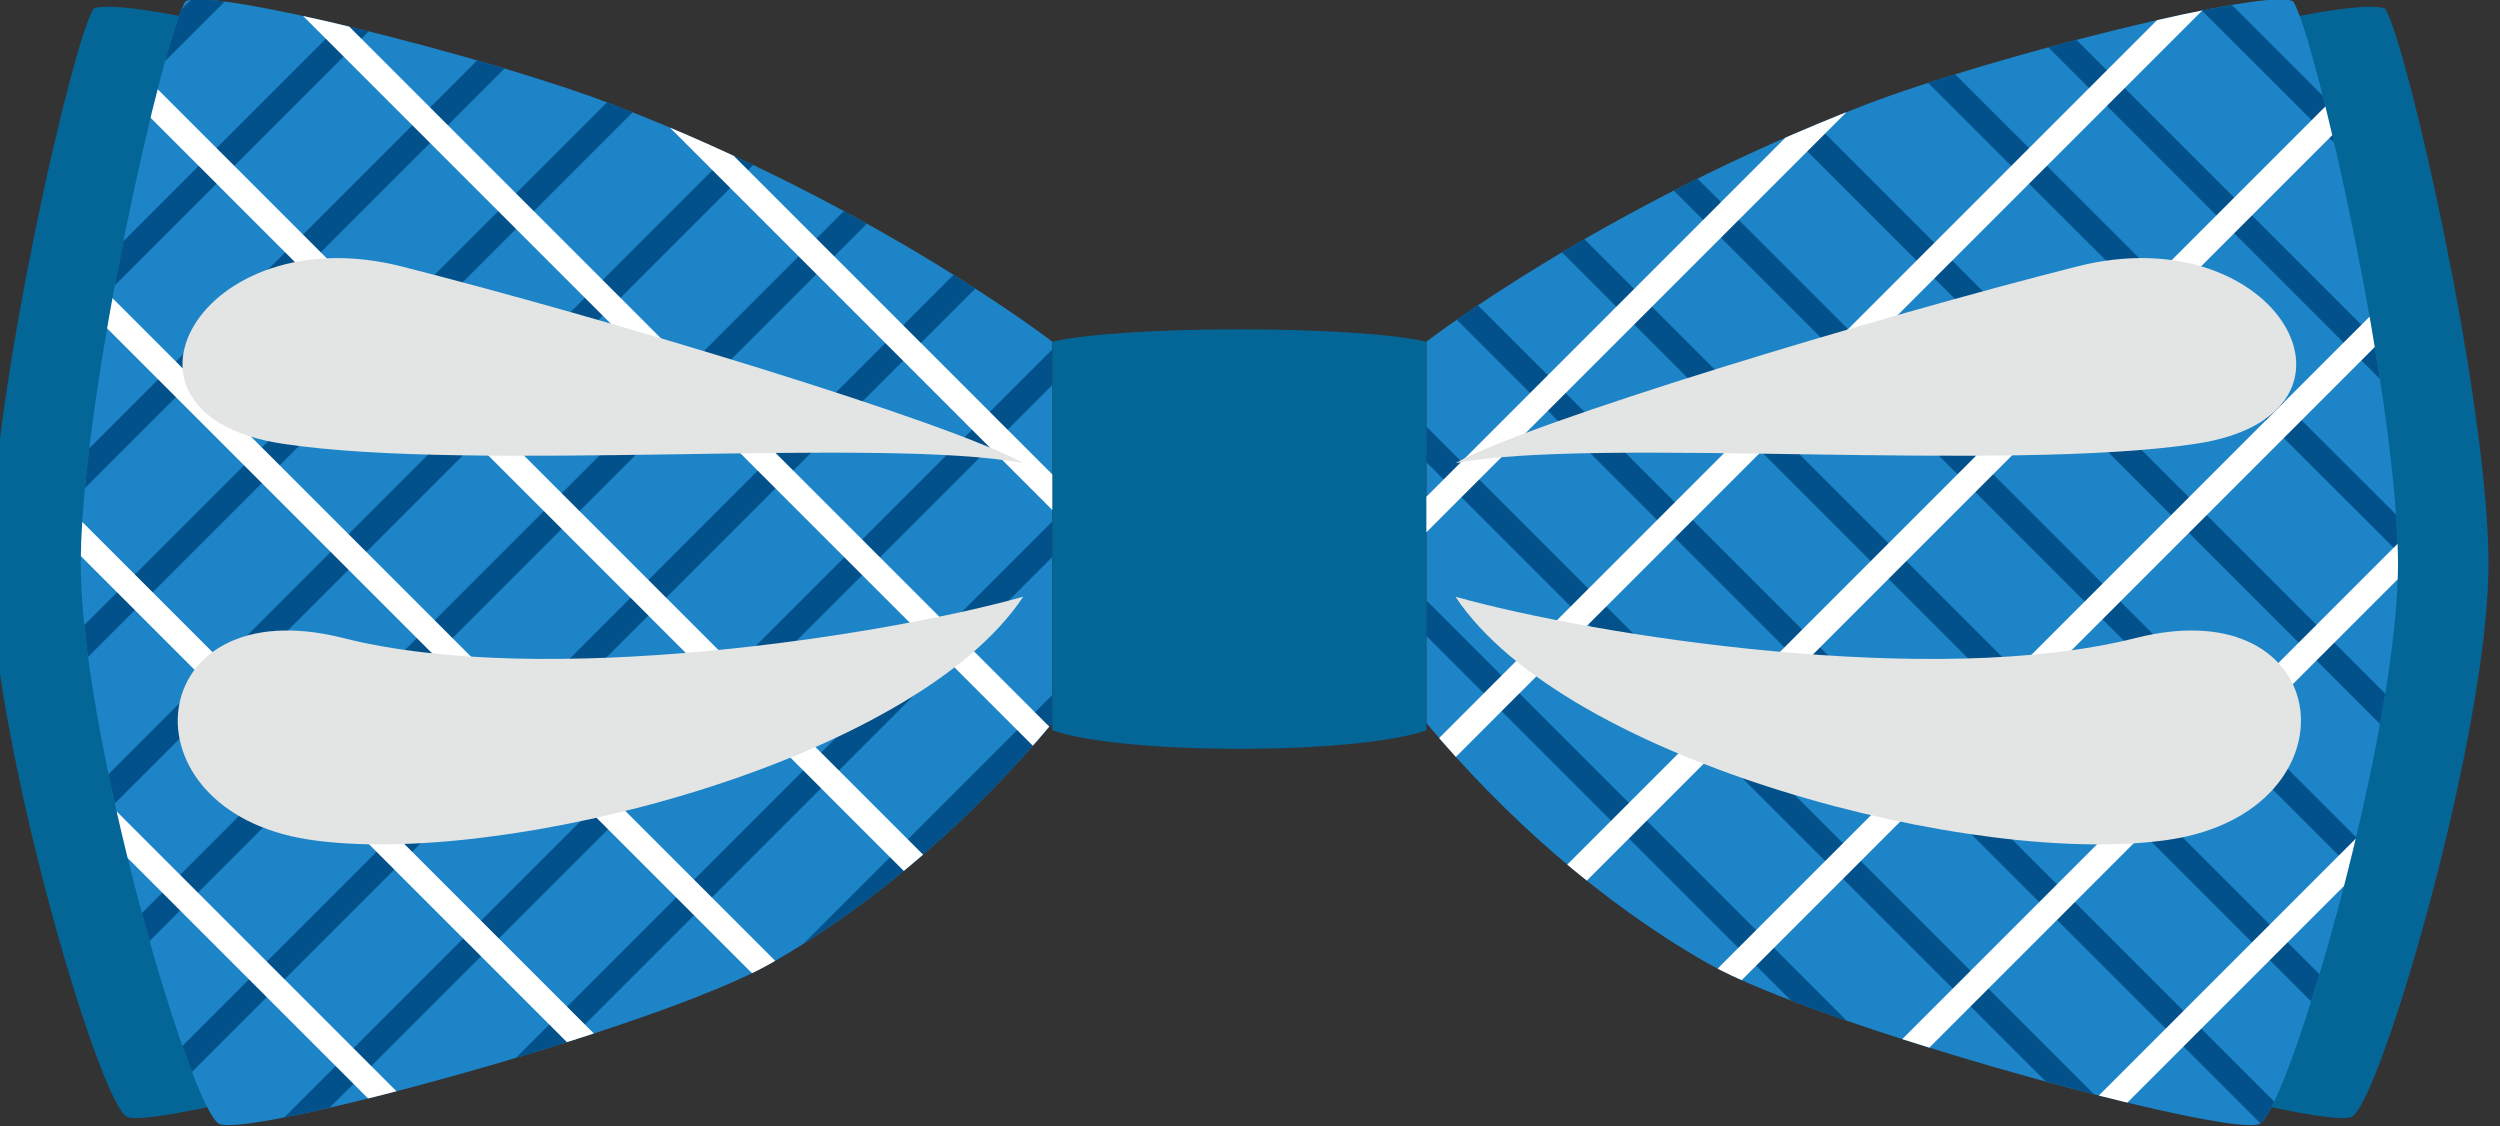 <?xml version="1.0" encoding="UTF-8" standalone="no"?>
<!-- Created with Inkscape (http://www.inkscape.org/) -->

<svg
   xmlns:dc="http://purl.org/dc/elements/1.1/"
   xmlns:cc="http://creativecommons.org/ns#"
   xmlns:rdf="http://www.w3.org/1999/02/22-rdf-syntax-ns#"
   xmlns:svg="http://www.w3.org/2000/svg"
   xmlns="http://www.w3.org/2000/svg"
   xmlns:xlink="http://www.w3.org/1999/xlink"
   xmlns:sodipodi="http://sodipodi.sourceforge.net/DTD/sodipodi-0.dtd"
   xmlns:inkscape="http://www.inkscape.org/namespaces/inkscape"
   width="194.467"
   height="87.625"
   viewBox="0 0 51.453 23.184"
   version="1.1"
   id="svg1161"
   inkscape:version="0.92.4 (5da689c313, 2019-01-14)"
   sodipodi:docname="5.svg">
  <rect x="0" y="0" width="51.453" height="23.184" fill="#333333" stroke="none"/>
  <defs
     id="defs1155">
    <clipPath
       id="SVGID_2_">
      <use
         height="100%"
         width="100%"
         y="0"
         x="0"
         style="overflow:visible"
         xlink:href="#SVGID_1_"
         overflow="visible"
         id="use15" />
    </clipPath>
    <clipPath
       id="SVGID_4_">
      <use
         height="100%"
         width="100%"
         y="0"
         x="0"
         style="overflow:visible"
         xlink:href="#SVGID_3_"
         overflow="visible"
         id="use91" />
    </clipPath>
    <clipPath
       id="SVGID_6_">
      <use
         height="100%"
         width="100%"
         y="0"
         x="0"
         style="overflow:visible"
         xlink:href="#SVGID_5_"
         overflow="visible"
         id="use193" />
    </clipPath>
    <clipPath
       id="SVGID_8_">
      <use
         height="100%"
         width="100%"
         y="0"
         x="0"
         style="overflow:visible"
         xlink:href="#SVGID_7_"
         overflow="visible"
         id="use251" />
    </clipPath>
    <clipPath
       id="SVGID_10_">
      <use
         height="100%"
         width="100%"
         y="0"
         x="0"
         style="overflow:visible"
         xlink:href="#SVGID_9_"
         overflow="visible"
         id="use335" />
    </clipPath>
    <clipPath
       id="SVGID_12_">
      <use
         height="100%"
         width="100%"
         y="0"
         x="0"
         style="overflow:visible"
         xlink:href="#SVGID_11_"
         overflow="visible"
         id="use453" />
    </clipPath>
    <clipPath
       id="SVGID_14_">
      <use
         height="100%"
         width="100%"
         y="0"
         x="0"
         style="overflow:visible"
         xlink:href="#SVGID_13_"
         overflow="visible"
         id="use597" />
    </clipPath>
    <clipPath
       id="SVGID_16_">
      <use
         height="100%"
         width="100%"
         y="0"
         x="0"
         style="overflow:visible"
         xlink:href="#SVGID_15_"
         overflow="visible"
         id="use679" />
    </clipPath>
    <clipPath
       id="SVGID_18_">
      <use
         height="100%"
         width="100%"
         y="0"
         x="0"
         style="overflow:visible"
         xlink:href="#SVGID_17_"
         overflow="visible"
         id="use785" />
    </clipPath>
    <clipPath
       id="SVGID_20_">
      <use
         height="100%"
         width="100%"
         y="0"
         x="0"
         style="overflow:visible"
         xlink:href="#SVGID_19_"
         overflow="visible"
         id="use837" />
    </clipPath>
    <clipPath
       id="SVGID_22_">
      <use
         height="100%"
         width="100%"
         y="0"
         x="0"
         style="overflow:visible"
         xlink:href="#SVGID_21_"
         overflow="visible"
         id="use915" />
    </clipPath>
    <clipPath
       id="SVGID_24_">
      <use
         height="100%"
         width="100%"
         y="0"
         x="0"
         style="overflow:visible"
         xlink:href="#SVGID_23_"
         overflow="visible"
         id="use1009" />
    </clipPath>
    <clipPath
       id="SVGID_26_">
      <use
         height="100%"
         width="100%"
         y="0"
         x="0"
         style="overflow:visible"
         xlink:href="#SVGID_25_"
         overflow="visible"
         id="use1129" />
    </clipPath>
    <clipPath
       id="SVGID_28_">
      <use
         height="100%"
         width="100%"
         y="0"
         x="0"
         style="overflow:visible"
         xlink:href="#SVGID_27_"
         overflow="visible"
         id="use1177" />
    </clipPath>
    <path
       inkscape:connector-curvature="0"
       id="SVGID_1_"
       d="m 85.61,63.771 c 0,0 9.11,-7.035 22.765,-12.285 6.524,-2.508 21.116,-6.162 22.188,-5.343 1.133,1.889 5.288,20.02 5.415,28.834 0.125,8.814 -5.667,28.584 -7.177,29.34 -1.511,0.754 -22.784,-5.016 -28.585,-8.31 C 94.676,92.859 89.593,88.308 85.611,83.54 85.61,80.015 85.61,63.771 85.61,63.771 Z" />
    <path
       inkscape:connector-curvature="0"
       id="SVGID_3_"
       d="m 66.218,63.771 c 0,0 -9.109,-7.035 -22.765,-12.285 -6.523,-2.508 -21.116,-6.162 -22.186,-5.343 -1.133,1.889 -5.288,20.021 -5.414,28.836 -0.127,8.812 5.666,28.582 7.176,29.338 1.511,0.754 22.782,-5.016 28.583,-8.31 5.54,-3.148 10.624,-7.699 14.605,-12.467 0.001,-3.525 0.001,-19.769 0.001,-19.769 z" />
    <path
       inkscape:connector-curvature="0"
       id="SVGID_5_"
       d="m 216.268,64.571 c 0,0 -9.109,-7.034 -22.765,-12.285 -6.523,-2.509 -21.116,-6.162 -22.187,-5.343 -1.133,1.889 -5.288,20.021 -5.414,28.835 -0.127,8.814 5.666,28.583 7.176,29.339 1.511,0.755 22.782,-5.014 28.583,-8.311 5.54,-3.147 10.624,-7.697 14.605,-12.465 0.002,-3.527 0.002,-19.77 0.002,-19.77 z" />
    <path
       inkscape:connector-curvature="0"
       id="SVGID_7_"
       d="m 235.66,64.57 c 0,0 9.11,-7.034 22.765,-12.285 6.524,-2.509 21.116,-6.162 22.188,-5.343 1.133,1.888 5.288,20.021 5.415,28.835 0.125,8.814 -5.667,28.583 -7.177,29.339 -1.511,0.755 -22.784,-5.014 -28.585,-8.311 -5.54,-3.148 -10.623,-7.697 -14.605,-12.466 C 235.66,80.814 235.66,64.57 235.66,64.57 Z" />
    <path
       inkscape:connector-curvature="0"
       id="SVGID_9_"
       d="m 365.769,66.058 c 0,0 -9.111,-7.032 -22.767,-12.284 -6.523,-2.508 -21.116,-6.161 -22.186,-5.343 -1.133,1.89 -5.289,20.021 -5.415,28.835 -0.126,8.814 5.667,28.583 7.178,29.338 1.51,0.757 22.782,-5.013 28.583,-8.31 5.54,-3.148 10.624,-7.696 14.606,-12.465 0.001,-3.526 0.001,-19.771 0.001,-19.771 z" />
    <path
       inkscape:connector-curvature="0"
       id="SVGID_11_"
       d="m 385.16,66.058 c 0,0 9.111,-7.034 22.766,-12.284 6.524,-2.508 21.116,-6.161 22.187,-5.343 1.133,1.89 5.288,20.021 5.416,28.835 0.125,8.814 -5.667,28.583 -7.178,29.338 -1.511,0.757 -22.782,-5.014 -28.585,-8.31 -5.54,-3.148 -10.623,-7.696 -14.605,-12.465 -10e-4,-3.526 -10e-4,-19.771 -10e-4,-19.771 z" />
    <path
       inkscape:connector-curvature="0"
       id="SVGID_13_"
       d="m 515.153,66.489 c 0,0 -9.11,-7.035 -22.766,-12.286 -6.523,-2.509 -21.116,-6.162 -22.186,-5.343 -1.133,1.89 -5.289,20.021 -5.415,28.834 -0.125,8.814 5.667,28.583 7.178,29.339 1.51,0.754 22.782,-5.014 28.583,-8.311 5.539,-3.147 10.624,-7.697 14.606,-12.465 0,-3.525 0,-19.768 0,-19.768 z" />
    <path
       inkscape:connector-curvature="0"
       id="SVGID_15_"
       d="m 534.544,66.489 c 0,0 9.112,-7.035 22.766,-12.286 6.525,-2.509 21.116,-6.162 22.188,-5.343 1.133,1.888 5.287,20.021 5.415,28.834 0.125,8.814 -5.667,28.583 -7.178,29.339 -1.51,0.754 -22.782,-5.015 -28.584,-8.311 -5.54,-3.147 -10.622,-7.697 -14.606,-12.465 -10e-4,-3.525 -10e-4,-19.768 -10e-4,-19.768 z" />
    <path
       inkscape:connector-curvature="0"
       id="SVGID_17_"
       d="m 666.023,66.498 c 0,0 -9.111,-7.035 -22.766,-12.285 -6.523,-2.509 -21.116,-6.162 -22.186,-5.343 -1.133,1.888 -5.289,20.02 -5.415,28.834 -0.126,8.814 5.667,28.583 7.178,29.338 1.511,0.755 22.782,-5.014 28.583,-8.31 5.539,-3.148 10.624,-7.698 14.606,-12.465 0,-3.527 0,-19.769 0,-19.769 z" />
    <path
       inkscape:connector-curvature="0"
       id="SVGID_19_"
       d="m 685.413,66.497 c 0,0 9.111,-7.034 22.766,-12.284 6.525,-2.509 21.116,-6.162 22.188,-5.343 1.133,1.888 5.287,20.02 5.415,28.834 0.125,8.814 -5.667,28.583 -7.178,29.338 -1.51,0.755 -22.782,-5.014 -28.584,-8.31 -5.54,-3.149 -10.623,-7.698 -14.606,-12.465 -10e-4,-3.527 -10e-4,-19.77 -10e-4,-19.77 z" />
    <path
       inkscape:connector-curvature="0"
       id="SVGID_21_"
       d="m 814.768,66.498 c 0,0 -9.109,-7.035 -22.765,-12.286 -6.523,-2.509 -21.116,-6.161 -22.186,-5.343 -1.133,1.888 -5.288,20.021 -5.414,28.835 -0.127,8.814 5.666,28.583 7.176,29.339 1.511,0.756 22.782,-5.014 28.583,-8.31 5.54,-3.148 10.624,-7.697 14.605,-12.466 10e-4,-3.526 10e-4,-19.769 10e-4,-19.769 z" />
    <path
       inkscape:connector-curvature="0"
       id="SVGID_23_"
       d="m 834.16,66.498 c 0,0 9.11,-7.035 22.765,-12.285 6.524,-2.509 21.116,-6.162 22.188,-5.343 1.133,1.889 5.288,20.021 5.415,28.835 0.125,8.814 -5.667,28.584 -7.177,29.339 -1.511,0.756 -22.784,-5.015 -28.585,-8.31 -5.54,-3.148 -10.622,-7.697 -14.605,-12.466 -10e-4,-3.527 -10e-4,-19.77 -10e-4,-19.77 z" />
    <path
       inkscape:connector-curvature="0"
       id="SVGID_25_"
       d="m 984.75,66.772 c 0,0 9.11,-7.035 22.765,-12.285 6.524,-2.509 21.116,-6.161 22.187,-5.343 1.133,1.889 5.288,20.021 5.414,28.835 0.126,8.814 -5.666,28.584 -7.177,29.34 -1.511,0.755 -22.782,-5.015 -28.583,-8.311 -5.54,-3.148 -10.624,-7.697 -14.606,-12.466 0,-3.527 0,-19.77 0,-19.77 z" />
    <path
       inkscape:connector-curvature="0"
       id="SVGID_27_"
       d="m 965.359,66.772 c 0,0 -9.11,-7.034 -22.765,-12.285 -6.524,-2.509 -21.116,-6.162 -22.187,-5.343 -1.133,1.889 -5.289,20.021 -5.415,28.835 -0.126,8.814 5.667,28.583 7.178,29.339 1.511,0.755 22.782,-5.015 28.583,-8.311 5.54,-3.148 10.624,-7.697 14.606,-12.466 0,-3.526 0,-19.769 0,-19.769 z" />
  </defs>
  <sodipodi:namedview
     id="base"
     pagecolor="#ffffff"
     bordercolor="#666666"
     borderopacity="1.0"
     inkscape:pageopacity="0.0"
     inkscape:pageshadow="2"
     inkscape:zoom="0.98994949"
     inkscape:cx="216.82812"
     inkscape:cy="-14.000686"
     inkscape:document-units="mm"
     inkscape:current-layer="layer1"
     showgrid="false"
     units="px"
     inkscape:window-width="1920"
     inkscape:window-height="1017"
     inkscape:window-x="-8"
     inkscape:window-y="-8"
     inkscape:window-maximized="1"
     fit-margin-top="0"
     fit-margin-left="0"
     fit-margin-right="0"
     fit-margin-bottom="0" />
  <g
     inkscape:label="Layer 1"
     inkscape:groupmode="layer"
     id="layer1"
     transform="translate(-0.737,-260.108)">
    <g
       transform="matrix(0.397,0,0,0.397,-301.068,240.741)"
       id="g1114">
      <g
         id="g1100">
        <path
           style="fill:#046697"
           inkscape:connector-curvature="0"
           d="m 809.446,66.641 c 0,0 -8.997,-6.947 -22.481,-12.132 -6.443,-2.477 -20.17,-6.018 -21.91,-5.276 -1.12,1.865 -5.223,19.77 -5.347,28.474 -0.125,8.704 5.595,28.226 7.087,28.972 1.493,0.746 22.497,-4.952 28.227,-8.207 5.47,-3.109 10.49,-7.601 14.424,-12.31 0,-3.481 0,-19.521 0,-19.521 z"
           id="path902" />
        <path
           style="fill:#1d85c7"
           inkscape:connector-curvature="0"
           d="m 814.768,66.498 c 0,0 -9.109,-7.035 -22.765,-12.286 -6.523,-2.509 -21.116,-6.161 -22.186,-5.343 -1.133,1.888 -5.288,20.021 -5.414,28.835 -0.127,8.814 5.666,28.583 7.176,29.339 1.511,0.756 22.782,-5.014 28.583,-8.31 5.54,-3.148 10.624,-7.697 14.605,-12.466 10e-4,-3.526 10e-4,-19.769 10e-4,-19.769 z"
           id="path904" />
        <path
           style="fill:#046697"
           inkscape:connector-curvature="0"
           d="m 839.484,66.641 c 0,0 8.996,-6.947 22.48,-12.132 6.443,-2.477 20.169,-6.018 21.909,-5.276 1.12,1.865 5.224,19.77 5.348,28.474 0.124,8.704 -5.596,28.226 -7.088,28.972 -1.493,0.746 -22.497,-4.952 -28.226,-8.206 -5.471,-3.109 -10.49,-7.602 -14.423,-12.31 0,-3.482 0,-19.522 0,-19.522 z"
           id="path906" />
        <path
           style="fill:#1d85c7"
           inkscape:connector-curvature="0"
           d="m 834.16,66.498 c 0,0 9.11,-7.035 22.765,-12.285 6.524,-2.509 21.116,-6.162 22.188,-5.343 1.133,1.889 5.288,20.021 5.415,28.835 0.125,8.814 -5.667,28.584 -7.177,29.339 -1.511,0.756 -22.784,-5.015 -28.585,-8.31 -5.54,-3.148 -10.622,-7.697 -14.605,-12.466 -10e-4,-3.527 -10e-4,-19.77 -10e-4,-19.77 z"
           id="path908" />
        <path
           style="fill:#046697"
           inkscape:connector-curvature="0"
           d="m 814.768,66.498 c 0,2.015 0,17.124 0,20.146 3.691,1.28 15.702,1.28 19.392,0 0,-3.022 0,-18.132 0,-20.146 -3.674,-0.855 -15.717,-0.855 -19.392,0 z"
           id="path910" />
        <g
           id="g1004">
          <defs
             id="defs913">
            <path
               inkscape:connector-curvature="0"
               id="path3464"
               d="m 814.768,66.498 c 0,0 -9.109,-7.035 -22.765,-12.286 -6.523,-2.509 -21.116,-6.161 -22.186,-5.343 -1.133,1.888 -5.288,20.021 -5.414,28.835 -0.127,8.814 5.666,28.583 7.176,29.339 1.511,0.756 22.782,-5.014 28.583,-8.31 5.54,-3.148 10.624,-7.697 14.605,-12.466 10e-4,-3.526 10e-4,-19.769 10e-4,-19.769 z" />
          </defs>
          <clipPath
             id="clipPath2637">
            <use
               height="100%"
               width="100%"
               y="0"
               x="0"
               style="overflow:visible"
               xlink:href="#SVGID_21_"
               overflow="visible"
               id="use2635" />
          </clipPath>
          <g
             clip-path="url(#SVGID_22_)"
             id="g1002">
            <g
               id="g978">
              <rect
                 style="fill:#02518b"
                 x="746.131"
                 y="-30.944"
                 transform="matrix(0.707,0.707,-0.707,0.707,232.477,-522.361)"
                 width="1.305"
                 height="100.776"
                 id="rect918" />
              <rect
                 style="fill:#02518b"
                 x="750.612"
                 y="-26.463"
                 transform="matrix(0.707,0.707,-0.707,0.707,236.883,-524.147)"
                 width="1.305"
                 height="100.775"
                 id="rect920" />
              <rect
                 style="fill:#02518b"
                 x="755.093"
                 y="-21.982"
                 transform="matrix(0.707,0.707,-0.707,0.707,241.348,-525.989)"
                 width="1.305"
                 height="100.775"
                 id="rect922" />
              <rect
                 style="fill:#02518b"
                 x="759.574"
                 y="-17.501"
                 transform="matrix(0.707,0.707,-0.707,0.707,245.859,-527.873)"
                 width="1.305"
                 height="100.775"
                 id="rect924" />
              <rect
                 style="fill:#02518b"
                 x="764.055"
                 y="-13.02"
                 transform="matrix(0.707,0.707,-0.707,0.707,250.247,-529.645)"
                 width="1.305"
                 height="100.775"
                 id="rect926" />
              <rect
                 style="fill:#02518b"
                 x="768.535"
                 y="-8.539"
                 transform="matrix(0.707,0.707,-0.707,0.707,255.037,-531.78)"
                 width="1.305"
                 height="100.775"
                 id="rect928" />
              <rect
                 style="fill:#02518b"
                 x="773.017"
                 y="-4.058"
                 transform="matrix(0.707,0.707,-0.707,0.707,259.127,-533.288)"
                 width="1.305"
                 height="100.775"
                 id="rect930" />
              <rect
                 style="fill:#02518b"
                 x="777.497"
                 y="0.423"
                 transform="matrix(0.707,0.707,-0.707,0.707,264.08,-535.561)"
                 width="1.304"
                 height="100.775"
                 id="rect932" />
              <rect
                 style="fill:#02518b"
                 x="781.978"
                 y="4.904"
                 transform="matrix(0.707,0.707,-0.707,0.707,268.565,-537.418)"
                 width="1.305"
                 height="100.775"
                 id="rect934" />
              <rect
                 style="fill:#02518b"
                 x="786.459"
                 y="9.384"
                 transform="matrix(0.707,0.707,-0.707,0.707,272.659,-538.94)"
                 width="1.305"
                 height="100.776"
                 id="rect936" />
              <rect
                 style="fill:#02518b"
                 x="790.94"
                 y="13.866"
                 transform="matrix(0.707,0.707,-0.707,0.707,277.286,-540.921)"
                 width="1.305"
                 height="100.775"
                 id="rect938" />
              <rect
                 style="fill:#02518b"
                 x="795.421"
                 y="18.346"
                 transform="matrix(0.707,0.707,-0.707,0.707,281.603,-542.639)"
                 width="1.305"
                 height="100.775"
                 id="rect940" />
              <rect
                 style="fill:#02518b"
                 x="799.902"
                 y="22.828"
                 transform="matrix(0.707,0.707,-0.707,0.707,286.248,-544.633)"
                 width="1.304"
                 height="100.775"
                 id="rect942" />
              <rect
                 style="fill:#02518b"
                 x="804.382"
                 y="27.308"
                 transform="matrix(0.707,0.707,-0.707,0.707,290.898,-546.628)"
                 width="1.305"
                 height="100.775"
                 id="rect944" />
              <rect
                 style="fill:#02518b"
                 x="808.864"
                 y="31.789"
                 transform="matrix(0.707,0.707,-0.707,0.707,295.124,-548.275)"
                 width="1.304"
                 height="100.775"
                 id="rect946" />
              <rect
                 style="fill:#02518b"
                 x="813.345"
                 y="36.27"
                 transform="matrix(0.707,0.707,-0.707,0.707,299.777,-550.271)"
                 width="1.305"
                 height="100.775"
                 id="rect948" />
              <rect
                 style="fill:#02518b"
                 x="817.826"
                 y="40.751"
                 transform="matrix(0.707,0.707,-0.707,0.707,304.433,-552.266)"
                 width="1.305"
                 height="100.776"
                 id="rect950" />
              <rect
                 style="fill:#02518b"
                 x="822.307"
                 y="45.232"
                 transform="matrix(0.707,0.707,-0.707,0.707,308.828,-554.053)"
                 width="1.305"
                 height="100.775"
                 id="rect952" />
              <rect
                 style="fill:#02518b"
                 x="826.787"
                 y="49.713"
                 transform="matrix(0.707,0.707,-0.707,0.707,313.4,-555.978)"
                 width="1.304"
                 height="100.775"
                 id="rect954" />
              <rect
                 style="fill:#02518b"
                 x="831.268"
                 y="54.194"
                 transform="matrix(0.707,0.707,-0.707,0.707,317.522,-557.554)"
                 width="1.305"
                 height="100.775"
                 id="rect956" />
              <rect
                 style="fill:#02518b"
                 x="835.749"
                 y="58.675"
                 transform="matrix(0.707,0.707,-0.707,0.707,321.914,-559.342)"
                 width="1.305"
                 height="100.775"
                 id="rect958" />
              <rect
                 style="fill:#02518b"
                 x="840.23"
                 y="63.156"
                 transform="matrix(0.707,0.707,-0.707,0.707,326.576,-561.338)"
                 width="1.305"
                 height="100.775"
                 id="rect960" />
              <rect
                 style="fill:#02518b"
                 x="844.711"
                 y="67.637"
                 transform="matrix(0.707,0.707,-0.707,0.707,330.983,-563.138)"
                 width="1.305"
                 height="100.775"
                 id="rect962" />
              <rect
                 style="fill:#02518b"
                 x="849.192"
                 y="72.117"
                 transform="matrix(0.707,0.707,-0.707,0.707,335.726,-565.191)"
                 width="1.305"
                 height="100.775"
                 id="rect964" />
              <rect
                 style="fill:#02518b"
                 x="853.673"
                 y="76.599"
                 transform="matrix(0.707,0.707,-0.707,0.707,340.019,-566.905)"
                 width="1.304"
                 height="100.775"
                 id="rect966" />
              <rect
                 style="fill:#02518b"
                 x="858.154"
                 y="81.08"
                 transform="matrix(0.707,0.707,-0.707,0.707,344.594,-568.831)"
                 width="1.305"
                 height="100.775"
                 id="rect968" />
              <rect
                 style="fill:#02518b"
                 x="862.635"
                 y="85.56"
                 transform="matrix(0.707,0.707,-0.707,0.707,348.789,-570.479)"
                 width="1.305"
                 height="100.775"
                 id="rect970" />
              <rect
                 style="fill:#02518b"
                 x="867.115"
                 y="90.041"
                 transform="matrix(0.707,0.707,-0.707,0.707,353.732,-572.669)"
                 width="1.304"
                 height="100.775"
                 id="rect972" />
              <rect
                 style="fill:#02518b"
                 x="871.596"
                 y="94.522"
                 transform="matrix(0.707,0.708,-0.708,0.707,358.313,-574.595)"
                 width="1.304"
                 height="100.775"
                 id="rect974" />
              <rect
                 style="fill:#02518b"
                 x="876.078"
                 y="99.002"
                 transform="matrix(0.707,0.707,-0.707,0.707,362.443,-576.2)"
                 width="1.304"
                 height="100.776"
                 id="rect976" />
            </g>
            <rect
               style="fill:#ffffff"
               x="843.857"
               y="-46.396"
               transform="matrix(-0.707,0.707,-0.707,-0.707,1477.847,-509.522)"
               width="1.305"
               height="195.766"
               id="rect980" />
            <rect
               style="fill:#ffffff"
               x="837.262"
               y="-39.801"
               transform="matrix(-0.707,0.707,-0.707,-0.707,1471.481,-493.343)"
               width="1.305"
               height="195.766"
               id="rect982" />
            <rect
               style="fill:#ffffff"
               x="830.668"
               y="-33.206"
               transform="matrix(-0.707,0.707,-0.707,-0.707,1464.886,-477.422)"
               width="1.305"
               height="195.765"
               id="rect984" />
            <rect
               style="fill:#ffffff"
               x="824.073"
               y="-26.611"
               transform="matrix(-0.707,0.707,-0.707,-0.707,1458.29,-461.501)"
               width="1.305"
               height="195.766"
               id="rect986" />
            <rect
               style="fill:#ffffff"
               x="817.478"
               y="-20.017"
               transform="matrix(-0.707,0.707,-0.707,-0.707,1451.555,-445.749)"
               width="1.305"
               height="195.766"
               id="rect988" />
            <rect
               style="fill:#ffffff"
               x="810.883"
               y="-13.422"
               transform="matrix(-0.707,0.707,-0.707,-0.707,1445.157,-429.59)"
               width="1.305"
               height="195.766"
               id="rect990" />
            <rect
               style="fill:#ffffff"
               x="804.289"
               y="-6.827"
               transform="matrix(-0.707,0.707,-0.707,-0.707,1438.506,-413.738)"
               width="1.305"
               height="195.765"
               id="rect992" />
            <rect
               style="fill:#ffffff"
               x="797.694"
               y="-0.232"
               transform="matrix(-0.707,0.707,-0.707,-0.707,1431.844,-397.903)"
               width="1.305"
               height="195.765"
               id="rect994" />
            <rect
               style="fill:#ffffff"
               x="791.099"
               y="6.362"
               transform="matrix(-0.707,0.707,-0.707,-0.707,1425.185,-382.067)"
               width="1.305"
               height="195.765"
               id="rect996" />
            <rect
               style="fill:#ffffff"
               x="784.505"
               y="12.957"
               transform="matrix(-0.707,0.707,-0.707,-0.707,1418.709,-365.993)"
               width="1.304"
               height="195.766"
               id="rect998" />
            <rect
               style="fill:#ffffff"
               x="777.91"
               y="19.551"
               transform="matrix(-0.707,0.707,-0.707,-0.707,1412.254,-349.882)"
               width="1.305"
               height="195.765"
               id="rect1000" />
          </g>
        </g>
        <g
           id="g1098">
          <defs
             id="defs1007">
            <path
               inkscape:connector-curvature="0"
               id="path3513"
               d="m 834.16,66.498 c 0,0 9.11,-7.035 22.765,-12.285 6.524,-2.509 21.116,-6.162 22.188,-5.343 1.133,1.889 5.288,20.021 5.415,28.835 0.125,8.814 -5.667,28.584 -7.177,29.339 -1.511,0.756 -22.784,-5.015 -28.585,-8.31 -5.54,-3.148 -10.622,-7.697 -14.605,-12.466 -10e-4,-3.527 -10e-4,-19.77 -10e-4,-19.77 z" />
          </defs>
          <clipPath
             id="clipPath2687">
            <use
               height="100%"
               width="100%"
               y="0"
               x="0"
               style="overflow:visible"
               xlink:href="#SVGID_23_"
               overflow="visible"
               id="use2685" />
          </clipPath>
          <g
             clip-path="url(#SVGID_24_)"
             id="g1096">
            <g
               id="g1072">
              <rect
                 style="fill:#02518b"
                 x="779.235"
                 y="92.445"
                 transform="matrix(0.707,-0.707,0.707,0.707,127.438,593.316)"
                 width="1.304"
                 height="100.775"
                 id="rect1012" />
              <rect
                 style="fill:#02518b"
                 x="783.716"
                 y="87.964"
                 transform="matrix(0.707,-0.707,0.707,0.707,131.845,595.066)"
                 width="1.305"
                 height="100.775"
                 id="rect1014" />
              <rect
                 style="fill:#02518b"
                 x="788.197"
                 y="83.483"
                 transform="matrix(0.707,-0.707,0.707,0.707,136.26,596.831)"
                 width="1.305"
                 height="100.775"
                 id="rect1016" />
              <rect
                 style="fill:#02518b"
                 x="792.678"
                 y="79.002"
                 transform="matrix(0.707,-0.707,0.707,0.707,141.06,599.132)"
                 width="1.304"
                 height="100.776"
                 id="rect1018" />
              <rect
                 style="fill:#02518b"
                 x="797.159"
                 y="74.522"
                 transform="matrix(0.707,-0.707,0.707,0.707,145.22,600.546)"
                 width="1.305"
                 height="100.775"
                 id="rect1020" />
              <rect
                 style="fill:#02518b"
                 x="801.639"
                 y="70.041"
                 transform="matrix(0.707,-0.707,0.707,0.707,149.778,602.508)"
                 width="1.305"
                 height="100.775"
                 id="rect1022" />
              <rect
                 style="fill:#02518b"
                 x="806.121"
                 y="65.559"
                 transform="matrix(0.707,-0.707,0.707,0.707,154.459,604.632)"
                 width="1.305"
                 height="100.775"
                 id="rect1024" />
              <rect
                 style="fill:#02518b"
                 x="810.602"
                 y="61.078"
                 transform="matrix(0.707,-0.707,0.707,0.707,159.007,606.573)"
                 width="1.304"
                 height="100.776"
                 id="rect1026" />
              <rect
                 style="fill:#02518b"
                 x="815.083"
                 y="56.598"
                 transform="matrix(0.707,-0.707,0.707,0.707,163.409,608.323)"
                 width="1.304"
                 height="100.775"
                 id="rect1028" />
              <rect
                 style="fill:#02518b"
                 x="819.563"
                 y="52.117"
                 transform="matrix(0.707,-0.707,0.707,0.707,167.892,610.18)"
                 width="1.305"
                 height="100.776"
                 id="rect1030" />
              <rect
                 style="fill:#02518b"
                 x="824.044"
                 y="47.636"
                 transform="matrix(0.707,-0.707,0.707,0.707,172.026,611.594)"
                 width="1.305"
                 height="100.775"
                 id="rect1032" />
              <rect
                 style="fill:#02518b"
                 x="828.525"
                 y="43.156"
                 transform="matrix(0.708,-0.707,0.707,0.708,176.308,613.203)"
                 width="1.305"
                 height="100.774"
                 id="rect1034" />
              <rect
                 style="fill:#02518b"
                 x="833.006"
                 y="38.675"
                 transform="matrix(0.707,-0.707,0.707,0.707,180.997,615.324)"
                 width="1.305"
                 height="100.774"
                 id="rect1036" />
              <rect
                 style="fill:#02518b"
                 x="837.487"
                 y="34.193"
                 transform="matrix(0.707,-0.707,0.707,0.707,185.894,617.692)"
                 width="1.304"
                 height="100.776"
                 id="rect1038" />
              <rect
                 style="fill:#02518b"
                 x="841.968"
                 y="29.712"
                 transform="matrix(0.707,-0.707,0.707,0.707,190.156,619.28)"
                 width="1.304"
                 height="100.775"
                 id="rect1040" />
              <rect
                 style="fill:#02518b"
                 x="846.449"
                 y="25.231"
                 transform="matrix(0.707,-0.707,0.707,0.707,194.639,621.139)"
                 width="1.304"
                 height="100.775"
                 id="rect1042" />
              <rect
                 style="fill:#02518b"
                 x="850.93"
                 y="20.751"
                 transform="matrix(0.707,-0.707,0.707,0.707,199.195,623.084)"
                 width="1.305"
                 height="100.775"
                 id="rect1044" />
              <rect
                 style="fill:#02518b"
                 x="855.41"
                 y="16.27"
                 transform="matrix(0.707,-0.707,0.707,0.707,203.45,624.675)"
                 width="1.305"
                 height="100.774"
                 id="rect1046" />
              <rect
                 style="fill:#02518b"
                 x="859.891"
                 y="11.789"
                 transform="matrix(0.707,-0.707,0.707,0.707,207.947,626.551)"
                 width="1.305"
                 height="100.775"
                 id="rect1048" />
              <rect
                 style="fill:#02518b"
                 x="864.373"
                 y="7.307"
                 transform="matrix(0.707,-0.708,0.708,0.707,212.888,628.935)"
                 width="1.304"
                 height="100.776"
                 id="rect1050" />
              <rect
                 style="fill:#02518b"
                 x="868.854"
                 y="2.827"
                 transform="matrix(0.707,-0.707,0.707,0.707,217.201,630.596)"
                 width="1.304"
                 height="100.775"
                 id="rect1052" />
              <rect
                 style="fill:#02518b"
                 x="873.334"
                 y="-1.655"
                 transform="matrix(0.707,-0.708,0.708,0.707,221.826,632.611)"
                 width="1.304"
                 height="100.776"
                 id="rect1054" />
              <rect
                 style="fill:#02518b"
                 x="877.815"
                 y="-6.135"
                 transform="matrix(0.708,-0.707,0.707,0.708,225.686,633.778)"
                 width="1.305"
                 height="100.775"
                 id="rect1056" />
              <rect
                 style="fill:#02518b"
                 x="882.296"
                 y="-10.616"
                 transform="matrix(0.707,-0.707,0.707,0.707,230.342,635.829)"
                 width="1.305"
                 height="100.775"
                 id="rect1058" />
              <rect
                 style="fill:#02518b"
                 x="886.777"
                 y="-15.097"
                 transform="matrix(0.707,-0.707,0.707,0.707,235.131,638.02)"
                 width="1.305"
                 height="100.774"
                 id="rect1060" />
              <rect
                 style="fill:#02518b"
                 x="891.258"
                 y="-19.577"
                 transform="matrix(0.708,-0.707,0.707,0.708,239.053,639.275)"
                 width="1.305"
                 height="100.774"
                 id="rect1062" />
              <rect
                 style="fill:#02518b"
                 x="895.739"
                 y="-24.058"
                 transform="matrix(0.707,-0.707,0.707,0.707,243.926,641.552)"
                 width="1.304"
                 height="100.775"
                 id="rect1064" />
              <rect
                 style="fill:#02518b"
                 x="900.22"
                 y="-28.54"
                 transform="matrix(0.707,-0.707,0.707,0.707,248.559,643.567)"
                 width="1.304"
                 height="100.775"
                 id="rect1066" />
              <rect
                 style="fill:#02518b"
                 x="904.701"
                 y="-33.02"
                 transform="matrix(0.707,-0.707,0.707,0.707,253.044,645.427)"
                 width="1.304"
                 height="100.775"
                 id="rect1068" />
              <rect
                 style="fill:#02518b"
                 x="909.181"
                 y="-37.501"
                 transform="matrix(0.707,-0.707,0.707,0.707,257.201,646.947)"
                 width="1.305"
                 height="100.774"
                 id="rect1070" />
            </g>
            <rect
               style="fill:#ffffff"
               x="811.279"
               y="-52.777"
               transform="matrix(0.707,0.707,-0.707,0.707,269.622,-560.837)"
               width="1.304"
               height="195.766"
               id="rect1074" />
            <rect
               style="fill:#ffffff"
               x="817.872"
               y="-46.181"
               transform="matrix(0.707,0.707,-0.707,0.707,276.464,-563.787)"
               width="1.305"
               height="195.764"
               id="rect1076" />
            <rect
               style="fill:#ffffff"
               x="824.467"
               y="-39.586"
               transform="matrix(0.707,0.707,-0.707,0.707,282.978,-566.446)"
               width="1.305"
               height="195.764"
               id="rect1078" />
            <rect
               style="fill:#ffffff"
               x="831.062"
               y="-32.992"
               transform="matrix(0.707,0.707,-0.707,0.707,289.641,-569.235)"
               width="1.305"
               height="195.765"
               id="rect1080" />
            <rect
               style="fill:#ffffff"
               x="837.657"
               y="-26.397"
               transform="matrix(0.707,0.707,-0.707,0.707,296.083,-571.836)"
               width="1.304"
               height="195.765"
               id="rect1082" />
            <rect
               style="fill:#ffffff"
               x="844.252"
               y="-19.802"
               transform="matrix(0.707,0.707,-0.707,0.707,302.589,-574.495)"
               width="1.305"
               height="195.765"
               id="rect1084" />
            <rect
               style="fill:#ffffff"
               x="850.846"
               y="-13.208"
               transform="matrix(0.707,0.707,-0.707,0.707,309.272,-577.3)"
               width="1.305"
               height="195.765"
               id="rect1086" />
            <rect
               style="fill:#ffffff"
               x="857.441"
               y="-6.613"
               transform="matrix(0.707,0.707,-0.707,0.707,315.869,-580.034)"
               width="1.304"
               height="195.765"
               id="rect1088" />
            <rect
               style="fill:#ffffff"
               x="864.036"
               y="-0.018"
               transform="matrix(0.707,0.707,-0.707,0.707,322.646,-582.91)"
               width="1.305"
               height="195.765"
               id="rect1090" />
            <rect
               style="fill:#ffffff"
               x="870.631"
               y="6.576"
               transform="matrix(0.707,0.707,-0.707,0.707,328.891,-585.365)"
               width="1.305"
               height="195.765"
               id="rect1092" />
            <rect
               style="fill:#ffffff"
               x="877.226"
               y="13.172"
               transform="matrix(0.707,0.707,-0.707,0.707,335.841,-588.373)"
               width="1.304"
               height="195.764"
               id="rect1094" />
          </g>
        </g>
      </g>
      <g
         id="g1106">
        <path
           style="fill:#e3e4e4"
           inkscape:connector-curvature="0"
           d="m 813.258,72.793 c -3.813,-2.14 -21.784,-7.555 -32.235,-10.199 -10.451,-2.644 -16.117,7.681 -6.17,9.192 9.947,1.511 31.101,-0.377 38.405,1.007 z"
           id="path1102" />
        <path
           style="fill:#e3e4e4"
           inkscape:connector-curvature="0"
           d="m 813.258,79.719 c -7.178,2.014 -24.807,4.785 -35.257,2.14 -10.452,-2.644 -11.71,8.94 -1.763,10.451 9.947,1.512 31.356,-4.037 37.02,-12.591 z"
           id="path1104" />
      </g>
      <g
         id="g1112">
        <path
           style="fill:#e3e4e4"
           inkscape:connector-curvature="0"
           d="m 835.67,72.793 c 3.814,-2.14 21.784,-7.555 32.236,-10.199 10.451,-2.645 16.117,7.68 6.169,9.192 -9.947,1.511 -31.101,-0.378 -38.405,1.007 z"
           id="path1108" />
        <path
           style="fill:#e3e4e4"
           inkscape:connector-curvature="0"
           d="m 835.67,79.719 c 7.178,2.014 24.807,4.785 35.258,2.141 10.45,-2.644 11.71,8.94 1.762,10.451 -9.947,1.511 -31.356,-4.038 -37.02,-12.592 z"
           id="path1110" />
      </g>
    </g>
    <g
       transform="matrix(0.397,0,0,0.397,-3.594,240.741)"
       id="g1288" />
    <g
       transform="matrix(0.397,0,0,0.397,-3.594,240.741)"
       id="g1290" />
    <g
       transform="matrix(0.397,0,0,0.397,-3.594,240.741)"
       id="g1292" />
    <g
       transform="matrix(0.397,0,0,0.397,-3.594,240.741)"
       id="g1294" />
    <g
       transform="matrix(0.397,0,0,0.397,-3.594,240.741)"
       id="g1296" />
    <g
       transform="matrix(0.397,0,0,0.397,-3.594,240.741)"
       id="g1298" />
  </g>
</svg>
